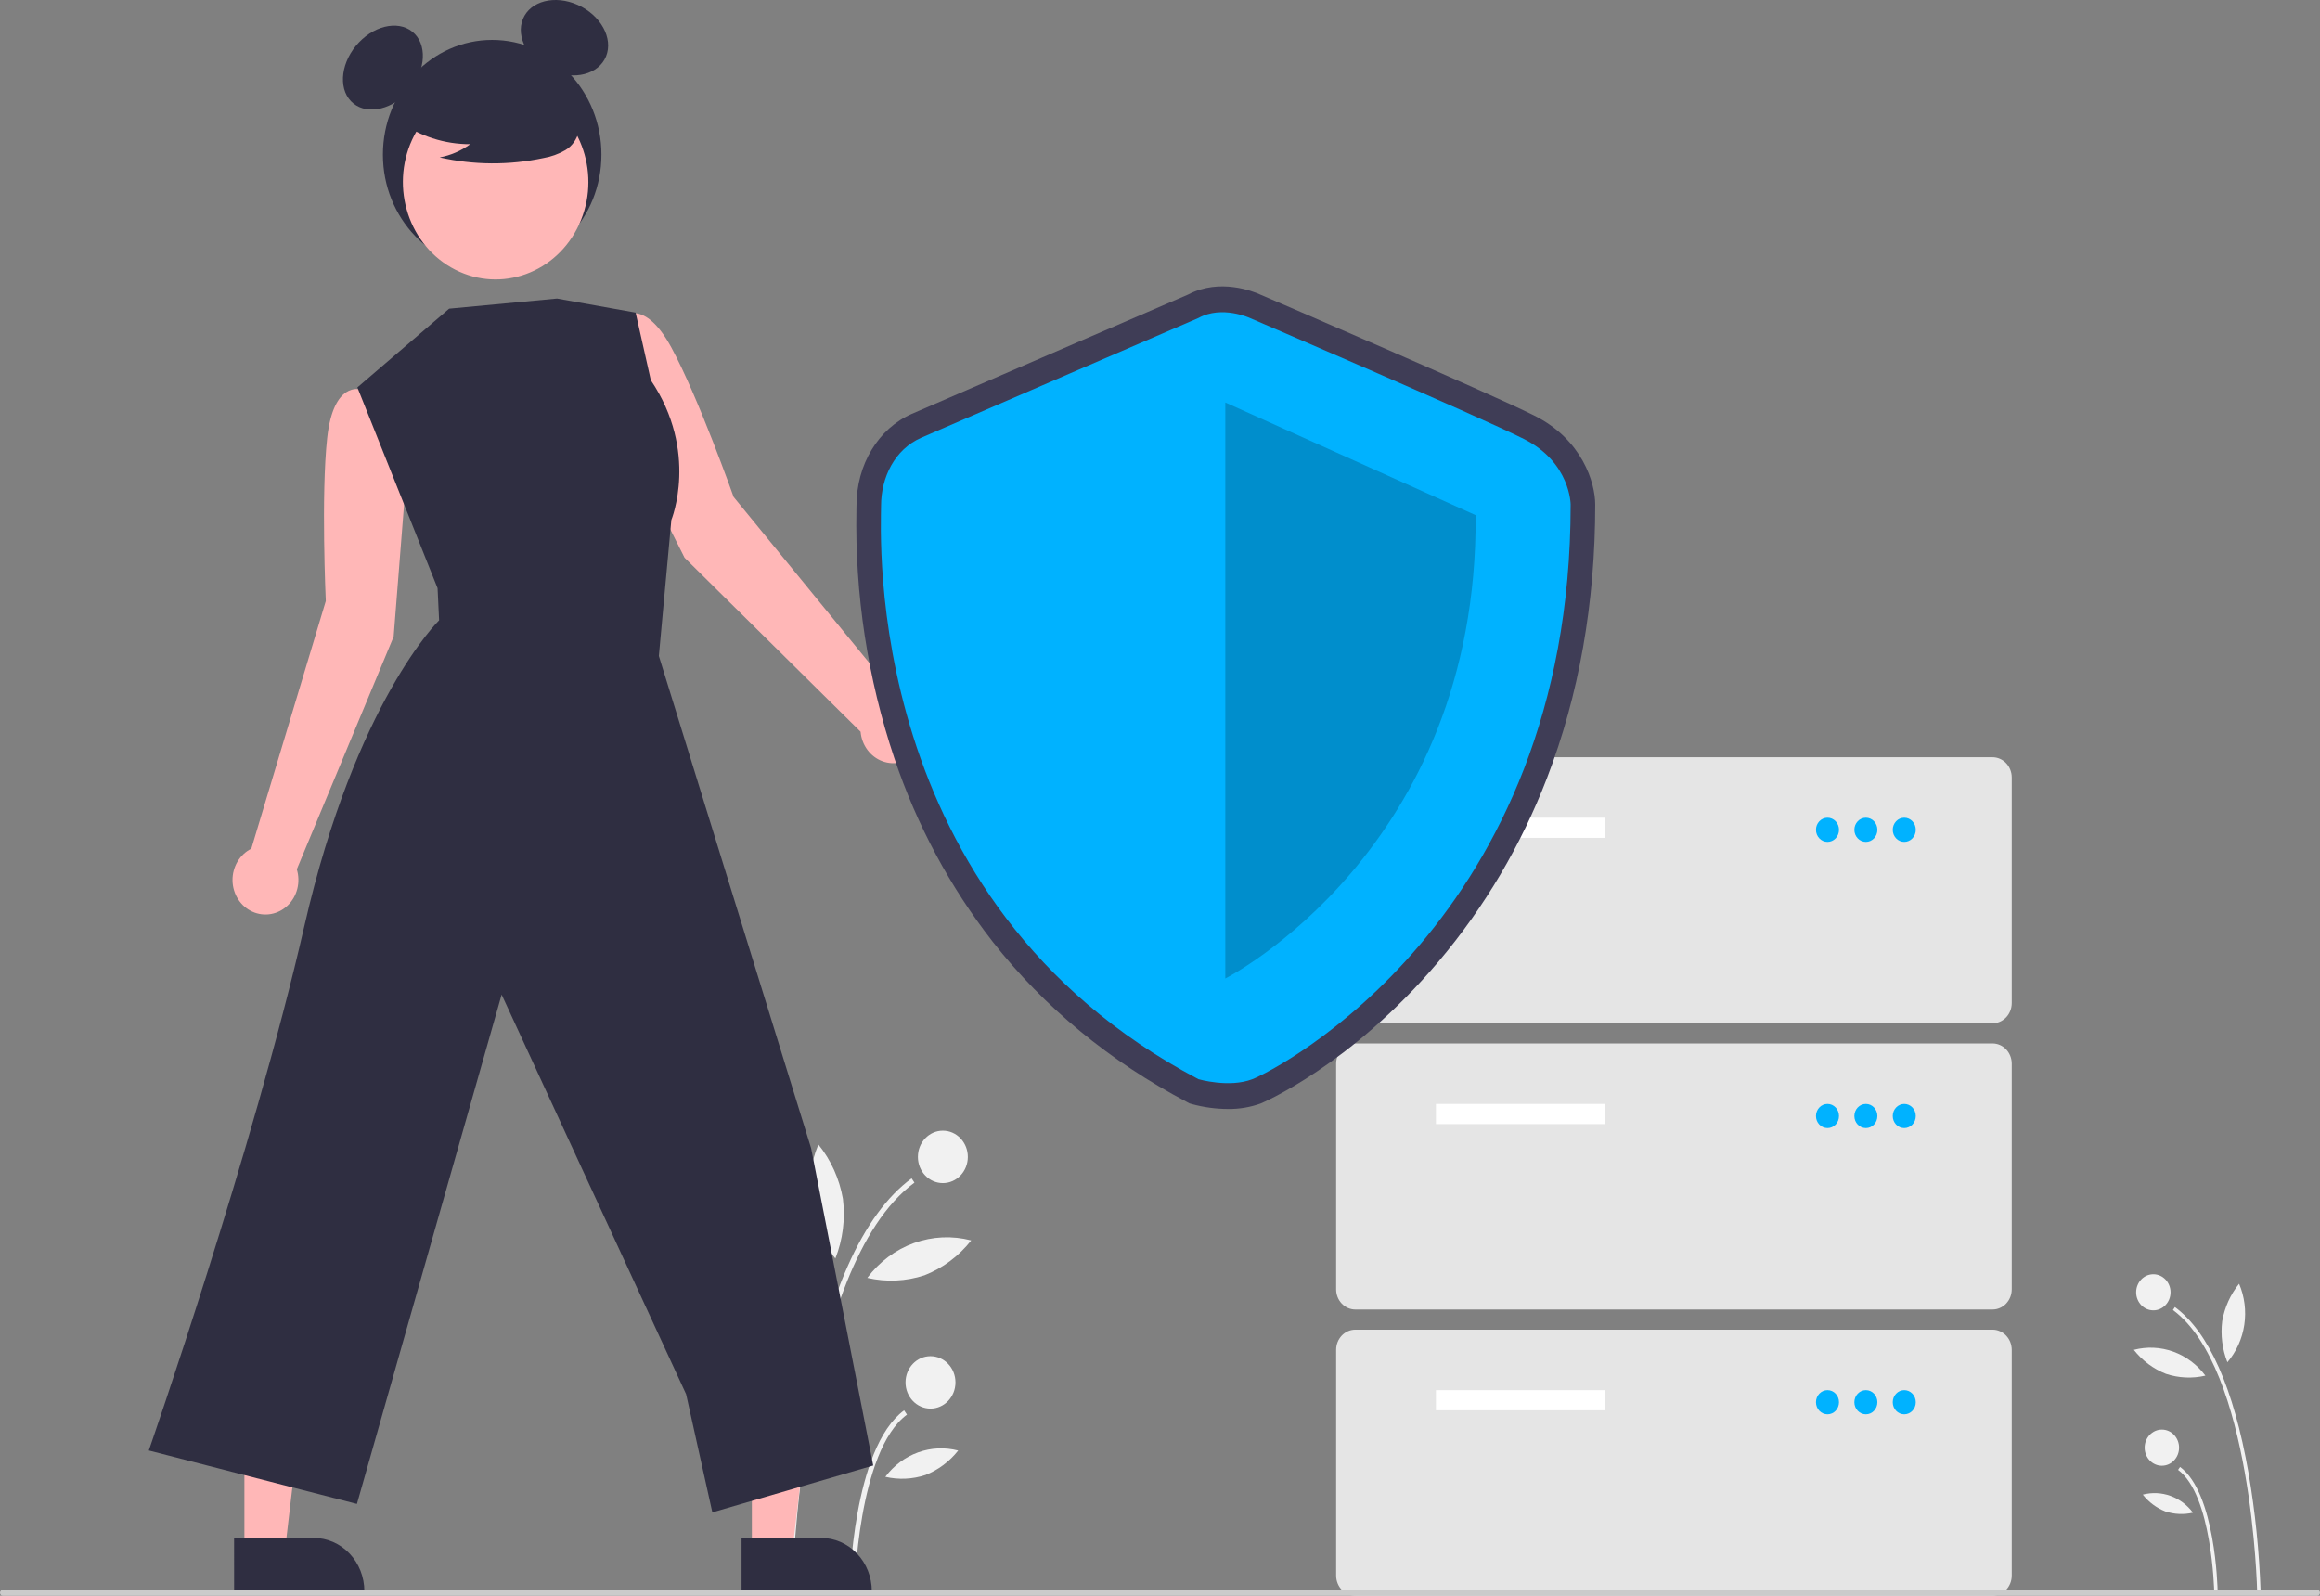 <svg width="487" height="335" viewBox="0 0 487 335" fill="none" xmlns="http://www.w3.org/2000/svg">
<rect x="0" y="0" width="487" height="335" fill="#808080" stroke="none"/>
<g clip-path="url(#clip0_13_6)">
<path d="M473.815 334.26L474.537 334.245C474.258 325.812 473.401 317.41 471.974 309.106C468.851 291.326 463.658 279.649 456.539 274.4L456.125 275.021C472.754 287.283 473.807 333.791 473.815 334.26Z" fill="#F1F1F1"/>
<path d="M464.788 334.079L465.51 334.064C465.494 333.224 465.043 313.427 457.623 307.956L457.208 308.576C464.329 313.827 464.784 333.877 464.788 334.079Z" fill="#F1F1F1"/>
<path d="M452.016 275.09C454.01 275.09 455.627 273.392 455.627 271.297C455.627 269.203 454.01 267.505 452.016 267.505C450.022 267.505 448.405 269.203 448.405 271.297C448.405 273.392 450.022 275.09 452.016 275.09Z" fill="#F1F1F1"/>
<path d="M453.804 307.705C455.798 307.705 457.415 306.007 457.415 303.913C457.415 301.818 455.798 300.12 453.804 300.12C451.81 300.12 450.193 301.818 450.193 303.913C450.193 306.007 451.81 307.705 453.804 307.705Z" fill="#F1F1F1"/>
<path d="M466.471 277.363C466.109 280.288 466.485 283.262 467.561 285.987C469.441 283.781 470.673 281.051 471.109 278.126C471.545 275.201 471.166 272.205 470.019 269.501C468.201 271.75 466.978 274.461 466.471 277.363Z" fill="#F1F1F1"/>
<path d="M454.668 288.42C457.347 289.304 460.201 289.433 462.944 288.795C461.202 286.467 458.857 284.717 456.191 283.756C453.524 282.795 450.65 282.665 447.915 283.381C449.707 285.652 452.035 287.39 454.668 288.42Z" fill="#F1F1F1"/>
<path d="M454.534 317.304C456.413 317.923 458.413 318.014 460.335 317.567C459.115 315.935 457.471 314.708 455.602 314.035C453.733 313.362 451.718 313.27 449.801 313.772C451.057 315.364 452.689 316.582 454.534 317.304Z" fill="#F1F1F1"/>
<path d="M166.279 334.26L165.231 334.239C165.636 321.998 166.88 309.803 168.952 297.75C173.485 271.943 181.022 254.995 191.355 247.375L191.957 248.276C167.82 266.075 166.292 333.58 166.279 334.26Z" fill="#F1F1F1"/>
<path d="M179.382 333.997L178.334 333.975C178.357 332.756 179.012 304.022 189.782 296.08L190.384 296.981C180.048 304.602 179.387 333.704 179.382 333.997Z" fill="#F1F1F1"/>
<path d="M197.92 248.376C200.815 248.376 203.161 245.912 203.161 242.871C203.161 239.831 200.815 237.367 197.92 237.367C195.025 237.367 192.679 239.831 192.679 242.871C192.679 245.912 195.025 248.376 197.92 248.376Z" fill="#F1F1F1"/>
<path d="M195.325 295.716C198.219 295.716 200.566 293.252 200.566 290.212C200.566 287.172 198.219 284.707 195.325 284.707C192.43 284.707 190.083 287.172 190.083 290.212C190.083 293.252 192.43 295.716 195.325 295.716Z" fill="#F1F1F1"/>
<path d="M176.939 251.676C177.465 255.922 176.919 260.239 175.357 264.194C172.629 260.991 170.841 257.029 170.208 252.783C169.575 248.537 170.124 244.19 171.79 240.265C174.428 243.529 176.204 247.464 176.939 251.676Z" fill="#F1F1F1"/>
<path d="M194.071 267.724C190.182 269.007 186.04 269.195 182.059 268.269C184.586 264.889 187.99 262.35 191.861 260.955C195.731 259.561 199.903 259.372 203.873 260.41C201.272 263.708 197.892 266.23 194.071 267.724Z" fill="#F1F1F1"/>
<path d="M194.265 309.649C191.539 310.548 188.635 310.68 185.845 310.03C187.617 307.662 190.003 305.881 192.715 304.904C195.428 303.927 198.352 303.794 201.135 304.522C199.312 306.833 196.943 308.601 194.265 309.649Z" fill="#F1F1F1"/>
<path d="M85.301 99.84L82.779 83.636L75.658 81.766C75.658 81.766 70.007 79.938 68.686 91.894C67.365 103.85 68.389 126.172 68.389 126.172L52.755 178.168C51.554 178.767 50.544 179.717 49.844 180.904C49.144 182.091 48.785 183.464 48.809 184.86C48.834 186.256 49.24 187.615 49.981 188.774C50.721 189.933 51.764 190.844 52.984 191.396C54.205 191.949 55.551 192.121 56.862 191.891C58.173 191.661 59.393 191.039 60.376 190.1C61.36 189.161 62.064 187.944 62.406 186.595C62.748 185.246 62.712 183.822 62.303 182.493L82.631 133.65L85.301 99.84Z" fill="#FFB7B7"/>
<path d="M128.602 87.088L124.864 71.146L130.714 66.49C130.714 66.49 135.228 62.478 140.913 72.929C146.597 83.379 154 104.331 154 104.331L187.817 145.705C189.146 145.761 190.43 146.218 191.517 147.021C192.605 147.824 193.449 148.939 193.948 150.232C194.448 151.526 194.582 152.943 194.334 154.315C194.086 155.686 193.468 156.954 192.552 157.966C191.636 158.977 190.462 159.691 189.17 160.02C187.879 160.349 186.524 160.28 185.269 159.822C184.013 159.363 182.91 158.534 182.092 157.435C181.273 156.335 180.774 155.01 180.653 153.62L143.698 117.082L128.602 87.088Z" fill="#FFB7B7"/>
<path d="M157.826 325.769L166.306 325.769L170.341 291.415L157.825 291.416L157.826 325.769Z" fill="#FFB7B7"/>
<path d="M155.663 322.861L172.364 322.861H172.364C175.187 322.861 177.894 324.038 179.89 326.135C181.886 328.231 183.007 331.074 183.007 334.038V334.402L155.664 334.403L155.663 322.861Z" fill="#2F2E41"/>
<path d="M51.304 325.769L59.784 325.769L63.818 291.415L51.302 291.416L51.304 325.769Z" fill="#FFB7B7"/>
<path d="M49.14 322.861L65.841 322.861H65.842C68.664 322.861 71.371 324.038 73.367 326.135C75.363 328.231 76.484 331.074 76.484 334.038V334.402L49.141 334.403L49.14 322.861Z" fill="#2F2E41"/>
<path d="M103.314 56.556C115.981 56.556 126.25 45.77 126.25 32.467C126.25 19.163 115.981 8.378 103.314 8.378C90.646 8.378 80.378 19.163 80.378 32.467C80.378 45.77 90.646 56.556 103.314 56.556Z" fill="#2F2E41"/>
<path d="M85.411 19.479C89.117 15.586 89.868 10.063 87.089 7.144C84.309 4.224 79.051 5.013 75.344 8.906C71.638 12.799 70.887 18.321 73.667 21.241C76.446 24.16 81.704 23.371 85.411 19.479Z" fill="#2F2E41"/>
<path d="M127.219 11.829C128.763 8.032 126.108 3.201 121.287 1.038C116.467 -1.124 111.308 0.201 109.763 3.997C108.219 7.794 110.875 12.625 115.695 14.788C120.515 16.951 125.675 15.626 127.219 11.829Z" fill="#2F2E41"/>
<path d="M121.121 48.023C126.278 38.116 122.811 25.694 113.378 20.278C103.945 14.863 92.118 18.504 86.961 28.411C81.804 38.318 85.271 50.74 94.704 56.156C104.137 61.572 115.965 57.931 121.121 48.023Z" fill="#FFB7B7"/>
<path d="M83.587 25.358C88.035 28.578 93.315 30.291 98.717 30.269C96.79 31.672 94.597 32.62 92.287 33.047C99.47 34.665 106.893 34.709 114.093 33.176C115.693 32.906 117.237 32.349 118.658 31.529C119.366 31.114 119.982 30.547 120.468 29.865C120.953 29.183 121.296 28.402 121.475 27.572C121.954 24.701 119.824 22.093 117.611 20.336C114.222 17.686 110.315 15.86 106.173 14.991C102.03 14.121 97.755 14.23 93.657 15.308C90.981 16.035 88.3 17.262 86.562 19.519C84.825 21.776 84.31 25.255 85.966 27.579L83.587 25.358Z" fill="#2F2E41"/>
<path d="M94.286 64.802L75.019 81.328L91.853 123.484L92.174 130.229C92.174 130.229 74.699 147.151 63.886 194.423C53.074 241.694 31.235 304.507 31.235 304.507L74.924 315.732L105.3 208.799L144.022 292.691L149.531 317.504L183.303 307.658L170.269 241.069L138.301 137.706L140.926 109.151C140.926 109.151 146.776 94.899 136.614 79.809L133.426 65.63L116.925 62.676L94.286 64.802Z" fill="#2F2E41"/>
<path d="M418.263 214.827H284.502C283.434 214.826 282.41 214.379 281.654 213.586C280.899 212.793 280.474 211.717 280.473 210.595V163.203C280.474 162.081 280.899 161.006 281.654 160.212C282.41 159.419 283.434 158.973 284.502 158.972H418.263C419.331 158.973 420.355 159.419 421.11 160.212C421.865 161.006 422.29 162.081 422.292 163.203V210.595C422.29 211.717 421.865 212.793 421.11 213.586C420.355 214.379 419.331 214.826 418.263 214.827Z" fill="#E5E5E5"/>
<path d="M336.878 171.666H301.423V175.897H336.878V171.666Z" fill="white"/>
<path d="M383.614 176.744C384.949 176.744 386.031 175.607 386.031 174.205C386.031 172.803 384.949 171.666 383.614 171.666C382.279 171.666 381.196 172.803 381.196 174.205C381.196 175.607 382.279 176.744 383.614 176.744Z" fill="#00B2FF"/>
<path d="M391.672 176.744C393.007 176.744 394.089 175.607 394.089 174.205C394.089 172.803 393.007 171.666 391.672 171.666C390.337 171.666 389.254 172.803 389.254 174.205C389.254 175.607 390.337 176.744 391.672 176.744Z" fill="#00B2FF"/>
<path d="M399.729 176.744C401.065 176.744 402.147 175.607 402.147 174.205C402.147 172.803 401.065 171.666 399.729 171.666C398.394 171.666 397.312 172.803 397.312 174.205C397.312 175.607 398.394 176.744 399.729 176.744Z" fill="#00B2FF"/>
<path d="M418.263 274.913H284.502C283.434 274.912 282.41 274.466 281.654 273.673C280.899 272.879 280.474 271.804 280.473 270.682V223.29C280.474 222.168 280.899 221.092 281.654 220.299C282.41 219.506 283.434 219.059 284.502 219.058H418.263C419.331 219.059 420.355 219.506 421.11 220.299C421.865 221.092 422.29 222.168 422.292 223.29V270.682C422.29 271.804 421.865 272.879 421.11 273.673C420.355 274.466 419.331 274.912 418.263 274.913Z" fill="#E5E5E5"/>
<path d="M336.878 231.753H301.423V235.984H336.878V231.753Z" fill="white"/>
<path d="M383.614 236.83C384.949 236.83 386.031 235.694 386.031 234.292C386.031 232.889 384.949 231.753 383.614 231.753C382.279 231.753 381.196 232.889 381.196 234.292C381.196 235.694 382.279 236.83 383.614 236.83Z" fill="#00B2FF"/>
<path d="M391.672 236.83C393.007 236.83 394.089 235.694 394.089 234.292C394.089 232.889 393.007 231.753 391.672 231.753C390.337 231.753 389.254 232.889 389.254 234.292C389.254 235.694 390.337 236.83 391.672 236.83Z" fill="#00B2FF"/>
<path d="M399.729 236.83C401.065 236.83 402.147 235.694 402.147 234.292C402.147 232.889 401.065 231.753 399.729 231.753C398.394 231.753 397.312 232.889 397.312 234.292C397.312 235.694 398.394 236.83 399.729 236.83Z" fill="#00B2FF"/>
<path d="M418.263 335H284.502C283.434 334.999 282.41 334.552 281.654 333.759C280.899 332.966 280.474 331.89 280.473 330.769V283.376C280.474 282.254 280.899 281.179 281.654 280.386C282.41 279.592 283.434 279.146 284.502 279.145H418.263C419.331 279.146 420.355 279.592 421.11 280.386C421.865 281.179 422.29 282.254 422.292 283.376V330.769C422.29 331.89 421.865 332.966 421.11 333.759C420.355 334.552 419.331 334.999 418.263 335Z" fill="#E5E5E5"/>
<path d="M336.878 291.839H301.423V296.071H336.878V291.839Z" fill="white"/>
<path d="M383.614 296.917C384.949 296.917 386.031 295.78 386.031 294.378C386.031 292.976 384.949 291.839 383.614 291.839C382.279 291.839 381.196 292.976 381.196 294.378C381.196 295.78 382.279 296.917 383.614 296.917Z" fill="#00B2FF"/>
<path d="M391.672 296.917C393.007 296.917 394.089 295.78 394.089 294.378C394.089 292.976 393.007 291.839 391.672 291.839C390.337 291.839 389.254 292.976 389.254 294.378C389.254 295.78 390.337 296.917 391.672 296.917Z" fill="#00B2FF"/>
<path d="M399.729 296.917C401.065 296.917 402.147 295.78 402.147 294.378C402.147 292.976 401.065 291.839 399.729 291.839C398.394 291.839 397.312 292.976 397.312 294.378C397.312 295.78 398.394 296.917 399.729 296.917Z" fill="#00B2FF"/>
<path d="M257.75 232.813C255.203 232.804 252.666 232.459 250.2 231.787L249.714 231.646L249.263 231.409C232.962 222.825 219.211 211.487 208.389 197.71C199.431 186.239 192.447 173.214 187.752 159.222C182.136 142.47 179.434 124.794 179.775 107.037C179.782 106.665 179.788 106.377 179.788 106.178C179.788 97.547 184.35 89.974 191.41 86.884C196.813 84.519 245.873 63.356 249.418 61.827C256.093 58.314 263.215 61.246 264.355 61.758C266.911 62.856 312.264 82.338 322.064 87.24C332.165 92.291 334.86 101.366 334.86 105.932C334.86 126.603 331.451 145.921 324.729 163.351C319.3 177.458 311.605 190.483 301.98 201.856C283.409 223.805 264.833 231.587 264.654 231.655C262.434 232.457 260.098 232.849 257.75 232.813ZM253.382 221.448C254.992 221.827 258.7 222.396 261.117 221.47C264.187 220.294 279.735 211.827 294.263 194.655C314.337 170.929 324.523 141.104 324.538 106.008C324.502 105.297 324.021 100.226 317.627 97.028C308.016 92.222 260.876 71.977 260.4 71.773L260.27 71.715C259.282 71.28 256.138 70.365 253.971 71.557L253.537 71.77C253.012 71.996 200.934 94.461 195.38 96.891C191.495 98.591 190.111 102.804 190.111 106.179C190.111 106.425 190.105 106.784 190.096 107.248C189.652 131.262 194.943 190.353 253.382 221.448Z" fill="#3F3D56"/>
<path d="M251.576 66.755C251.576 66.755 199.026 89.424 193.395 91.888C187.765 94.352 184.949 100.265 184.949 106.178C184.949 112.092 180.727 189.255 251.576 226.563C251.576 226.563 258.007 228.431 262.885 226.563C267.764 224.694 329.699 193.155 329.699 105.932C329.699 105.932 329.699 97.062 319.845 92.134C309.992 87.206 262.353 66.755 262.353 66.755C262.353 66.755 256.503 64.045 251.576 66.755Z" fill="#00B2FF"/>
<path opacity="0.2" d="M257.207 84.496V205.423C257.207 205.423 310.227 178.618 309.758 108.15L257.207 84.496Z" fill="black"/>
<path d="M486.41 335H0.59C0.433 335 0.283 334.935 0.173 334.819C0.062 334.702 0 334.545 0 334.381C0 334.216 0.062 334.059 0.173 333.943C0.283 333.827 0.433 333.761 0.59 333.761H486.41C486.567 333.761 486.717 333.827 486.827 333.943C486.938 334.059 487 334.216 487 334.381C487 334.545 486.938 334.702 486.827 334.819C486.717 334.935 486.567 335 486.41 335Z" fill="#CBCBCB"/>
</g>
<defs>
<clipPath id="clip0_13_6">
<rect width="487" height="335" fill="white"/>
</clipPath>
</defs>
</svg>
